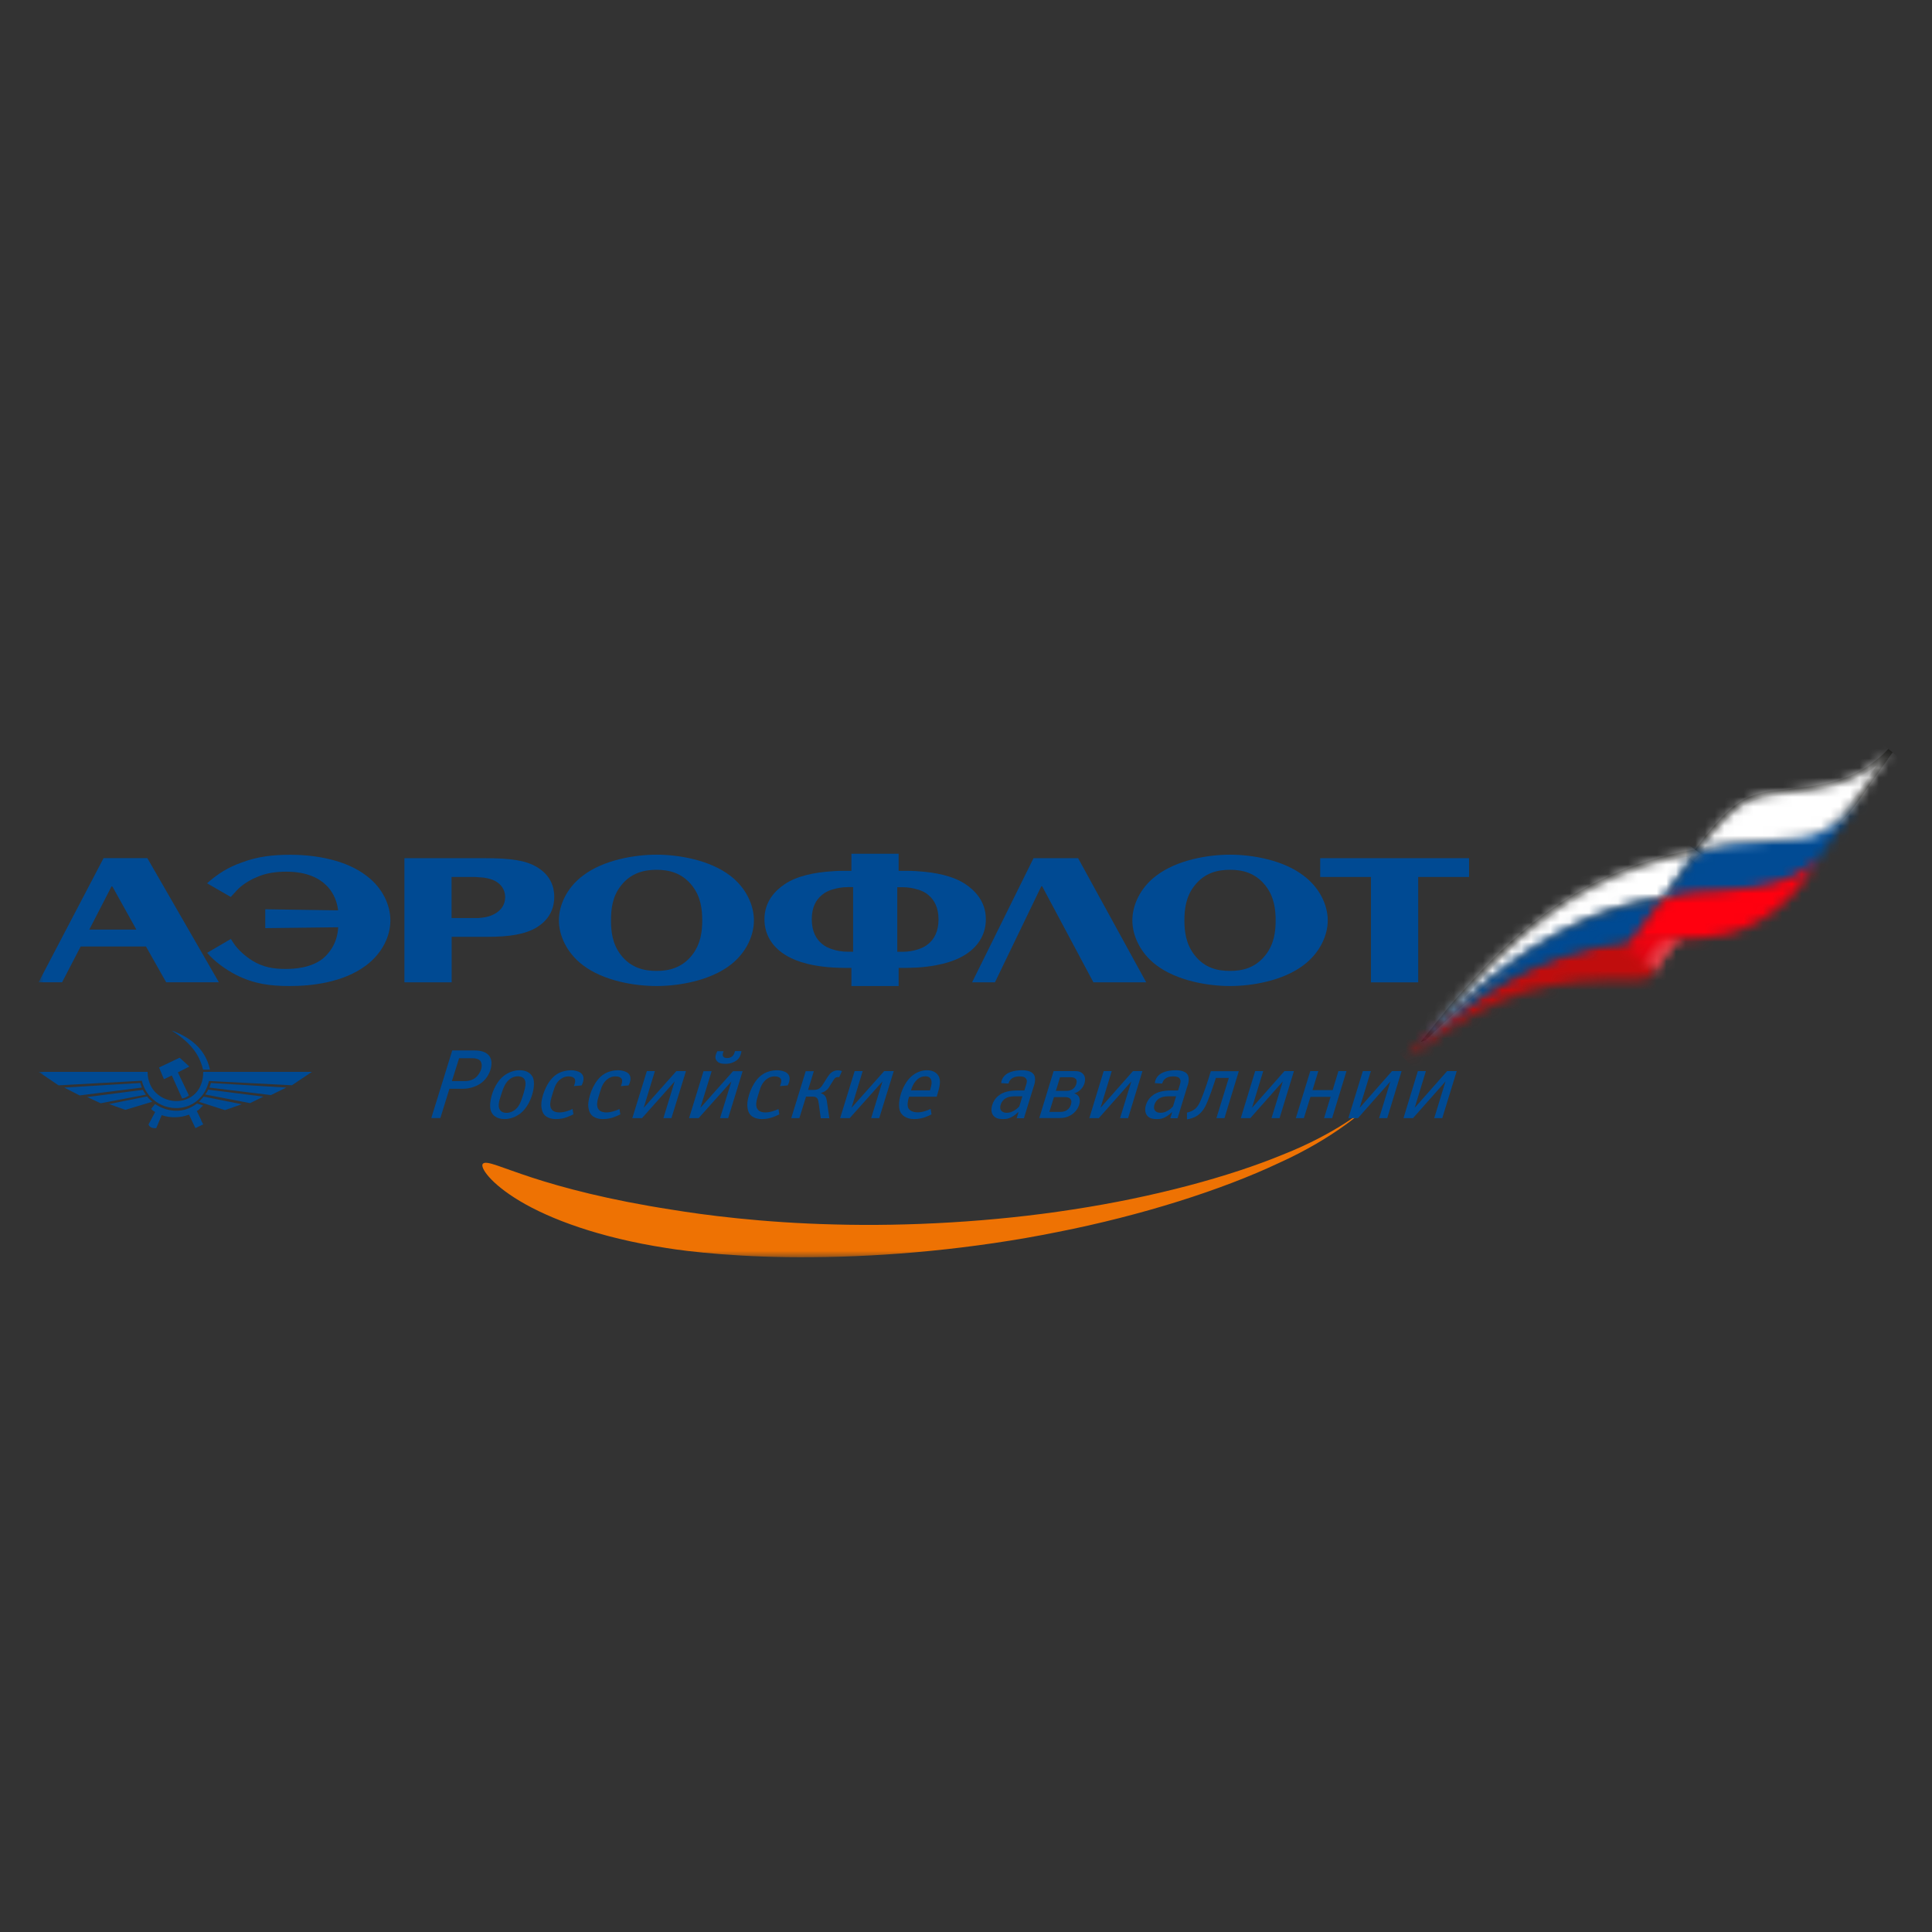 <svg width="200" height="200" viewBox="0 0 200 200" fill="none" xmlns="http://www.w3.org/2000/svg">
<rect x="0" y="0" width="200" height="200" fill="#333333" stroke="none"/>
<g clip-path="url(#clip0_6598_1043)">
<g clip-path="url(#clip1_6598_1043)">
<mask id="mask0_6598_1043" style="mask-type:luminance" maskUnits="userSpaceOnUse" x="4" y="70" width="233" height="61">
<path d="M236.956 70.195H4V130.231H236.956V70.195Z" fill="white"/>
</mask>
<g mask="url(#mask0_6598_1043)">
<path d="M69.559 125.227C72.766 125.757 78.906 126.58 86.427 126.756C93.931 126.96 102.755 126.5 111.091 125.201C119.428 123.927 127.251 121.815 132.797 119.525C138.396 117.324 141.523 114.645 141.505 114.627C141.532 114.645 138.281 117.748 132.354 120.409C126.489 123.176 118.205 125.819 109.497 127.534C100.788 129.303 91.654 130.098 84.221 130.142C76.788 130.231 71.021 129.532 69.001 129.196C62.011 128.118 56.934 126.191 53.834 124.343C50.706 122.478 49.661 120.798 49.989 120.471C50.334 120.082 51.894 120.869 55.047 121.894C58.201 122.929 63.012 124.219 69.559 125.227Z" fill="#EE7203"/>
<path fill-rule="evenodd" clip-rule="evenodd" d="M102.994 101.693L107.796 91.748H107.884L113.191 101.693H118.657L111.605 88.839H106.99L100.629 101.693H102.994Z" fill="#004A93"/>
<path fill-rule="evenodd" clip-rule="evenodd" d="M27.468 96.08L35.008 95.991C34.919 97.786 33.944 98.785 33.44 99.218C32.19 100.226 30.41 100.305 29.559 100.305C28.31 100.305 27.238 100.129 26.139 99.457C25.439 99.032 24.633 98.316 24.235 97.715L23.898 97.202L21.444 98.635C22.162 99.483 23.287 100.332 24.465 100.933C26.29 101.853 27.956 102.074 29.984 102.074C32.146 102.074 35.513 101.755 37.94 99.908C39.632 98.617 40.412 96.849 40.412 95.284C40.412 93.719 39.632 91.933 37.94 90.66C35.849 89.051 32.775 88.486 30.046 88.486C28.266 88.486 26.644 88.662 24.988 89.299C23.606 89.785 22.525 90.466 21.435 91.438L23.889 92.853L24.483 92.207C24.97 91.65 25.794 91.129 26.538 90.82C27.53 90.369 28.567 90.236 29.648 90.236C31.827 90.236 33.076 90.952 33.776 91.65C34.237 92.093 34.857 92.941 34.999 94.241L27.459 94.126V96.097L27.468 96.08Z" fill="#004A93"/>
<path fill-rule="evenodd" clip-rule="evenodd" d="M127.331 90.041C128.553 90.041 129.953 90.316 131.034 91.721C131.902 92.844 132.053 94.135 132.053 95.275C132.053 96.415 131.911 97.689 131.034 98.829C129.953 100.235 128.562 100.509 127.331 100.509C126.099 100.509 124.699 100.244 123.627 98.829C122.759 97.689 122.609 96.415 122.609 95.275C122.609 94.135 122.759 92.835 123.627 91.721C124.699 90.316 126.099 90.041 127.331 90.041ZM127.331 102.074C129.616 102.074 132.806 101.534 134.95 99.908C136.642 98.635 137.448 96.822 137.448 95.275C137.448 93.728 136.642 91.924 134.95 90.651C132.814 89.016 129.625 88.477 127.331 88.477C125.036 88.477 121.847 89.016 119.694 90.651C118.002 91.924 117.222 93.737 117.222 95.275C117.222 96.813 118.002 98.626 119.694 99.908C121.855 101.543 125.071 102.074 127.331 102.074Z" fill="#004A93"/>
<path fill-rule="evenodd" clip-rule="evenodd" d="M86.17 92.084C86.64 91.933 87.189 91.836 87.738 91.836H88.314V98.52H87.738C87.189 98.52 86.64 98.431 86.17 98.272C85.754 98.139 85.373 97.963 85.072 97.689C84.505 97.22 84.035 96.442 84.035 95.16C84.035 93.878 84.505 93.127 85.072 92.658C85.373 92.393 85.754 92.207 86.17 92.075M95.021 100.155C97.749 99.969 99.193 99.298 99.955 98.811C101.39 97.892 102.055 96.592 102.055 95.16C102.055 93.286 100.885 92.163 99.955 91.536C98.662 90.669 96.846 90.307 95.021 90.192C94.533 90.148 94.046 90.148 93.559 90.148H93.027V88.379H88.137V90.148H87.623C87.136 90.148 86.648 90.148 86.161 90.192C84.319 90.307 82.502 90.669 81.227 91.536C80.305 92.154 79.136 93.277 79.136 95.16C79.136 96.592 79.791 97.892 81.227 98.811C81.971 99.298 83.415 99.969 86.161 100.155C86.604 100.173 87.091 100.199 87.623 100.199H88.137V102.074H93.027V100.199H93.559C94.082 100.199 94.569 100.173 95.021 100.155ZM95.021 92.084C95.446 92.216 95.827 92.402 96.119 92.667C96.686 93.136 97.156 93.914 97.156 95.169C97.156 96.424 96.695 97.229 96.119 97.698C95.818 97.972 95.437 98.139 95.021 98.281C94.533 98.44 94.002 98.528 93.435 98.528H92.885V91.845H93.435C94.011 91.845 94.533 91.933 95.021 92.093" fill="#004A93"/>
<path fill-rule="evenodd" clip-rule="evenodd" d="M67.973 90.041C69.178 90.041 70.596 90.316 71.676 91.721C72.544 92.844 72.695 94.135 72.695 95.275C72.695 96.415 72.544 97.689 71.676 98.829C70.596 100.235 69.178 100.509 67.973 100.509C66.768 100.509 65.324 100.244 64.252 98.829C63.384 97.689 63.251 96.415 63.251 95.275C63.251 94.135 63.384 92.835 64.252 91.721C65.324 90.316 66.751 90.041 67.973 90.041ZM67.973 102.074C70.241 102.074 73.457 101.534 75.592 99.908C77.266 98.635 78.046 96.822 78.046 95.275C78.046 93.728 77.258 91.924 75.592 90.651C73.457 89.016 70.241 88.477 67.973 88.477C65.705 88.477 62.471 89.016 60.336 90.651C58.644 91.924 57.856 93.737 57.856 95.275C57.856 96.813 58.644 98.626 60.336 99.908C62.471 101.543 65.687 102.074 67.973 102.074Z" fill="#004A93"/>
<path fill-rule="evenodd" clip-rule="evenodd" d="M49.519 96.981H50.432C52.779 96.981 54.41 96.707 55.579 95.991C57.041 95.081 57.377 93.825 57.377 92.844C57.377 91.863 57.041 90.625 55.579 89.759C54.41 89.06 52.85 88.839 50.219 88.839H41.865V101.693H46.755V96.981H49.528H49.519ZM49.519 90.811C50.113 90.828 50.875 90.943 51.424 91.297C52.168 91.783 52.292 92.455 52.292 92.862C52.292 93.268 52.186 93.984 51.38 94.497C50.83 94.877 50.148 94.992 49.519 95.037H46.746V90.784H49.014C49.165 90.784 49.333 90.784 49.519 90.811Z" fill="#004A93"/>
<path fill-rule="evenodd" clip-rule="evenodd" d="M11.681 91.854L14.117 96.23H9.245L11.548 91.757H11.61L11.672 91.845L11.681 91.854ZM15.11 97.98L17.201 101.685H22.658L15.251 88.83H10.724L3.991 101.685H6.428L8.35 97.98H15.101H15.11Z" fill="#004A93"/>
<path fill-rule="evenodd" clip-rule="evenodd" d="M136.668 90.784H141.922V101.693H146.812V90.784H152.075V88.839H136.668V90.784Z" fill="#004A93"/>
<path fill-rule="evenodd" clip-rule="evenodd" d="M10.414 114.203L9.023 113.566L14.782 112.824C14.888 113 14.986 113.16 15.101 113.319L10.414 114.212V114.203ZM25.874 114.203L27.265 113.522L21.541 112.797C21.497 112.992 21.338 113.151 21.24 113.301L25.883 114.194L25.874 114.203ZM25.032 114.309L23.287 114.919L20.806 114.123L20.593 114.052C20.673 113.982 20.744 113.92 20.806 113.823C20.904 113.734 20.992 113.619 21.09 113.522L25.023 114.309H25.032ZM29.639 112.585L28.044 113.363L21.683 112.585C21.736 112.426 21.79 112.267 21.834 112.108L29.639 112.585ZM30.206 112.355L32.288 110.958H21.037C21.037 111.453 20.966 111.878 20.815 112.249C20.381 113.434 19.291 113.999 18.201 113.982C17.13 113.955 16.04 113.363 15.553 112.284C15.384 111.887 15.278 111.471 15.278 110.958H4L6.064 112.355L14.684 111.878C14.844 112.532 15.154 113.098 15.553 113.522C16.244 114.282 17.227 114.707 18.201 114.707C19.158 114.724 20.124 114.353 20.815 113.54C21.187 113.115 21.471 112.567 21.63 111.904L30.206 112.346V112.355ZM20.815 115.971L21.037 116.395L20.815 116.501L20.23 116.784L19.566 115.387C19.149 115.547 18.68 115.644 18.21 115.653C17.705 115.679 17.192 115.6 16.74 115.44L16.173 116.784C15.987 116.802 15.73 116.784 15.57 116.66C15.491 116.607 15.402 116.519 15.375 116.395L15.57 116.042L16.058 115.122C15.907 115.016 15.774 114.945 15.641 114.804L16.049 114.291C16.74 114.742 17.484 114.981 18.228 114.981C18.963 115.007 19.699 114.751 20.39 114.238L20.842 114.38L21.028 114.45C20.957 114.503 20.912 114.556 20.842 114.609C20.709 114.751 20.593 114.892 20.372 115.016L20.842 115.971H20.815ZM20.815 108.73C21.249 109.279 21.568 109.959 21.736 110.728H21.019C20.966 110.499 20.904 110.269 20.815 110.057C20.337 108.713 19.344 107.758 18.201 106.962C18.051 106.874 17.918 106.768 17.767 106.679C17.918 106.732 18.051 106.777 18.201 106.839C19.238 107.281 20.159 107.882 20.815 108.73ZM18.866 113.717C19.052 113.69 19.335 113.575 19.557 113.398L18.414 111.011L19.601 110.41L18.6 109.491L18.193 109.685L16.465 110.507L16.97 111.719L17.785 111.33L18.857 113.717H18.866ZM15.756 114.052C15.694 113.999 15.623 113.938 15.561 113.876C15.428 113.752 15.313 113.628 15.225 113.504L11.3 114.291L12.975 114.892L15.765 114.052H15.756ZM14.684 112.585C14.622 112.426 14.569 112.267 14.516 112.108L6.649 112.585L8.244 113.398L14.693 112.585H14.684Z" fill="#004A93"/>
<path d="M49.023 108.739C49.413 108.739 50.13 108.757 50.565 109.208C50.866 109.526 50.91 109.933 50.866 110.313C50.777 111.011 50.387 111.692 49.82 112.108C49.36 112.452 48.651 112.709 47.933 112.709H46.525L45.586 115.741H44.647L46.817 108.739H49.023ZM46.773 111.913H48.155C48.624 111.913 48.979 111.754 49.209 111.577C49.519 111.33 49.803 110.87 49.856 110.472C49.909 110.074 49.758 109.871 49.705 109.8C49.546 109.623 49.227 109.544 48.908 109.544H47.526L46.782 111.913H46.773Z" fill="#004A93"/>
<path d="M55.1 111.409C55.26 111.683 55.313 112.063 55.251 112.576C55.163 113.336 54.764 114.512 53.922 115.22C53.417 115.626 52.815 115.847 52.23 115.847C51.335 115.847 51.008 115.37 50.919 115.22C50.706 114.857 50.724 114.406 50.76 114.088C50.857 113.292 51.256 112.116 52.097 111.418C52.593 111.011 53.205 110.79 53.789 110.79C54.48 110.79 54.897 111.073 55.092 111.418M54.224 113.089C54.347 112.7 54.507 112.09 54.303 111.745C54.197 111.551 53.949 111.418 53.603 111.418C53.231 111.418 52.886 111.586 52.647 111.816C52.292 112.152 52.088 112.656 51.956 113.089L51.814 113.531C51.699 113.885 51.504 114.486 51.734 114.866C51.823 115.016 52.017 115.202 52.425 115.202C52.797 115.202 53.098 115.06 53.337 114.866C53.789 114.495 53.94 113.982 54.091 113.531L54.232 113.089H54.224Z" fill="#004A93"/>
<path d="M59.344 115.361C59.185 115.441 58.928 115.564 58.697 115.644C58.343 115.776 57.98 115.847 57.546 115.847C56.97 115.847 56.536 115.644 56.314 115.361C56.066 115.043 56.004 114.512 56.048 114.097C56.155 113.23 56.686 111.807 57.652 111.197C58.086 110.914 58.671 110.79 59.123 110.79C59.45 110.79 59.849 110.879 60.088 111.047C60.345 111.232 60.434 111.471 60.398 111.798C60.372 111.993 60.292 112.214 60.203 112.364L59.406 112.435C59.53 112.134 59.601 111.86 59.486 111.666C59.406 111.551 59.22 111.427 58.866 111.427C58.635 111.427 58.405 111.471 58.166 111.621C57.625 111.94 57.439 112.452 57.28 112.965L57.085 113.611C56.952 114.017 56.899 114.459 57.05 114.751C57.138 114.919 57.351 115.158 57.909 115.158C58.175 115.158 58.37 115.122 58.671 115.034C58.883 114.972 59.069 114.901 59.273 114.804L59.362 115.37L59.344 115.361Z" fill="#004A93"/>
<path d="M64.208 115.361C64.048 115.441 63.791 115.564 63.561 115.644C63.207 115.776 62.835 115.847 62.41 115.847C61.834 115.847 61.4 115.644 61.178 115.361C60.93 115.043 60.859 114.512 60.912 114.097C61.019 113.23 61.55 111.807 62.516 111.197C62.95 110.914 63.544 110.79 63.986 110.79C64.305 110.79 64.713 110.879 64.952 111.047C65.209 111.232 65.298 111.471 65.262 111.798C65.236 111.993 65.156 112.214 65.067 112.364L64.27 112.435C64.394 112.134 64.465 111.86 64.341 111.666C64.27 111.551 64.075 111.427 63.721 111.427C63.49 111.427 63.26 111.471 63.021 111.621C62.489 111.94 62.294 112.452 62.135 112.965L61.94 113.611C61.807 114.017 61.754 114.459 61.904 114.751C61.993 114.919 62.206 115.158 62.764 115.158C63.03 115.158 63.224 115.122 63.526 115.034C63.747 114.972 63.924 114.901 64.128 114.804L64.217 115.37L64.208 115.361Z" fill="#004A93"/>
<path d="M69.506 115.75H68.673L69.842 111.948L66.458 115.75H65.457L66.963 110.879H67.796L66.635 114.68L70.02 110.879H71.012L69.506 115.75Z" fill="#004A93"/>
<path d="M75.379 115.75H74.538L75.716 111.948L72.323 115.75H71.331L72.828 110.888H73.67L72.5 114.689L75.885 110.888H76.877L75.379 115.75ZM76.753 108.819C76.753 108.881 76.726 108.987 76.682 109.128C76.602 109.42 76.443 109.694 76.035 109.906C75.698 110.083 75.406 110.127 75.096 110.127C74.874 110.127 74.52 110.118 74.281 109.906C74.192 109.827 74.024 109.65 74.068 109.34C74.086 109.19 74.175 108.969 74.254 108.819H74.91L74.866 108.934C74.821 109.066 74.768 109.243 74.883 109.394C74.99 109.517 75.149 109.526 75.273 109.526C75.433 109.526 75.583 109.508 75.743 109.394C75.938 109.261 75.991 109.111 76.044 108.943L76.088 108.81H76.744L76.753 108.819Z" fill="#004A93"/>
<path d="M80.668 115.361C80.509 115.441 80.252 115.564 80.022 115.644C79.667 115.776 79.295 115.847 78.87 115.847C78.294 115.847 77.86 115.644 77.639 115.361C77.391 115.043 77.329 114.512 77.373 114.097C77.479 113.23 78.011 111.807 78.976 111.197C79.41 110.914 80.004 110.79 80.456 110.79C80.775 110.79 81.182 110.879 81.422 111.047C81.678 111.232 81.767 111.471 81.732 111.798C81.705 111.993 81.625 112.214 81.537 112.364L80.739 112.435C80.863 112.134 80.934 111.86 80.819 111.666C80.748 111.551 80.553 111.427 80.199 111.427C79.969 111.427 79.738 111.471 79.499 111.621C78.968 111.94 78.764 112.452 78.604 112.965L78.409 113.611C78.276 114.017 78.223 114.459 78.374 114.751C78.463 114.919 78.675 115.158 79.224 115.158C79.49 115.158 79.694 115.122 79.986 115.034C80.199 114.972 80.385 114.901 80.589 114.804L80.677 115.37L80.668 115.361Z" fill="#004A93"/>
<path d="M84.965 115.75L84.753 114.221C84.717 114.026 84.708 113.814 84.576 113.672C84.451 113.54 84.274 113.522 84.124 113.522H83.442L82.75 115.75H81.909L83.406 110.888H84.248L83.654 112.824H84.248C84.389 112.824 84.638 112.815 84.85 112.656C85.018 112.532 85.134 112.346 85.231 112.187L85.577 111.639C85.78 111.321 85.957 111.02 86.347 110.87C86.489 110.817 86.622 110.799 86.746 110.799C86.888 110.799 87.029 110.826 87.162 110.87L86.87 111.515C86.764 111.489 86.604 111.489 86.489 111.568C86.365 111.657 86.276 111.825 86.214 111.922L85.94 112.355C85.825 112.541 85.736 112.726 85.488 112.903C85.337 113.018 85.169 113.089 85.001 113.142L84.983 113.177C85.134 113.213 85.293 113.319 85.408 113.451C85.55 113.646 85.594 113.955 85.594 113.964L85.851 115.759H84.948L84.965 115.75Z" fill="#004A93"/>
<path d="M91.016 115.75H90.183L91.353 111.948L87.96 115.75H86.968L88.474 110.879H89.306L88.146 114.68L91.53 110.879H92.522L91.016 115.75Z" fill="#004A93"/>
<path d="M94.064 113.655C93.975 114.008 93.887 114.468 94.046 114.742C94.188 114.981 94.525 115.149 94.985 115.149C95.269 115.149 95.49 115.105 95.738 115.025C95.96 114.963 96.137 114.892 96.341 114.795L96.429 115.361C96.27 115.441 96.013 115.564 95.782 115.644C95.428 115.776 95.038 115.847 94.631 115.847C93.754 115.847 93.373 115.414 93.222 115.149C92.779 114.335 93.329 112.32 94.347 111.427C94.835 111.003 95.41 110.79 95.969 110.79C96.642 110.79 96.987 111.1 97.147 111.365C97.457 111.895 97.244 112.585 97.032 113.31L96.97 113.531H94.108L94.073 113.655H94.064ZM96.27 112.886L96.323 112.682C96.412 112.373 96.509 112.002 96.367 111.719C96.234 111.471 96.004 111.418 95.818 111.418C95.472 111.418 95.207 111.524 94.959 111.745C94.719 111.957 94.48 112.293 94.338 112.771L94.303 112.877H96.27V112.886Z" fill="#004A93"/>
<path d="M105.413 115.14H105.377C105.2 115.317 104.996 115.494 104.713 115.644C104.403 115.803 104.181 115.847 103.844 115.847C103.543 115.847 103.198 115.821 102.941 115.6C102.773 115.449 102.586 115.175 102.648 114.707C102.702 114.265 102.941 113.681 103.552 113.292C103.88 113.08 104.411 112.886 105.324 112.886H106.042L106.237 112.258C106.281 112.116 106.387 111.798 106.148 111.586C106.068 111.515 105.909 111.427 105.554 111.427C105.377 111.427 105.076 111.445 104.828 111.586C104.606 111.719 104.491 111.878 104.394 112.17L103.641 112.125C103.667 111.745 103.88 111.365 104.314 111.109C104.819 110.826 105.501 110.79 105.794 110.79C106.299 110.79 106.812 110.905 107.025 111.241C107.122 111.392 107.184 111.613 107.14 111.94C107.114 112.178 107.043 112.373 106.963 112.612L105.997 115.759H105.244L105.43 115.158L105.413 115.14ZM105.838 113.487H105.085C104.615 113.487 104.287 113.566 104.048 113.734C103.765 113.929 103.588 114.238 103.552 114.539C103.526 114.742 103.552 114.857 103.658 114.981C103.827 115.175 104.039 115.193 104.217 115.193C104.509 115.193 104.695 115.131 104.97 114.972C105.165 114.866 105.342 114.724 105.519 114.53L105.838 113.487Z" fill="#004A93"/>
<path d="M109.089 110.879H111.207C111.57 110.879 111.933 110.914 112.172 111.241C112.279 111.383 112.358 111.595 112.314 111.913C112.279 112.223 112.119 112.55 111.862 112.797C111.623 113.027 111.393 113.133 111.224 113.168V113.195C111.481 113.257 111.605 113.425 111.667 113.513C111.747 113.646 111.809 113.84 111.774 114.088C111.729 114.424 111.561 114.928 111.012 115.334C110.578 115.653 110.143 115.741 109.665 115.741H107.583L109.071 110.879H109.089ZM108.629 115.105H109.763C110.081 115.105 110.312 115.016 110.471 114.901C110.71 114.742 110.87 114.45 110.905 114.141C110.923 113.973 110.888 113.832 110.772 113.725C110.622 113.584 110.383 113.575 110.294 113.575H109.107L108.629 115.105ZM109.302 112.93H110.365C110.551 112.93 110.799 112.912 111.047 112.744C111.286 112.576 111.419 112.311 111.455 112.046C111.481 111.834 111.401 111.701 111.304 111.639C111.18 111.542 110.994 111.515 110.843 111.515H109.736L109.302 112.93Z" fill="#004A93"/>
<path d="M116.779 115.75H115.946L117.116 111.948L113.749 115.75H112.766L114.254 110.879H115.087L113.926 114.68L117.284 110.879H118.267L116.779 115.75Z" fill="#004A93"/>
<path d="M121.333 115.14H121.297C121.129 115.317 120.916 115.494 120.633 115.644C120.332 115.803 120.11 115.847 119.765 115.847C119.455 115.847 119.109 115.821 118.861 115.6C118.693 115.449 118.507 115.175 118.56 114.707C118.613 114.265 118.861 113.681 119.463 113.292C119.8 113.08 120.323 112.886 121.235 112.886H121.953L122.148 112.258C122.192 112.116 122.298 111.798 122.059 111.586C121.988 111.515 121.829 111.427 121.466 111.427C121.288 111.427 120.978 111.445 120.739 111.586C120.518 111.719 120.403 111.878 120.305 112.17L119.552 112.125C119.579 111.745 119.782 111.365 120.225 111.109C120.721 110.826 121.404 110.79 121.705 110.79C122.21 110.79 122.724 110.905 122.936 111.241C123.025 111.392 123.087 111.613 123.043 111.94C123.016 112.178 122.945 112.373 122.865 112.612L121.9 115.759H121.147L121.333 115.158V115.14ZM121.767 113.487H121.005C120.535 113.487 120.208 113.566 119.968 113.734C119.676 113.929 119.508 114.238 119.472 114.539C119.446 114.742 119.472 114.857 119.579 114.981C119.747 115.175 119.96 115.193 120.137 115.193C120.429 115.193 120.615 115.131 120.89 114.972C121.085 114.866 121.262 114.724 121.43 114.53L121.749 113.487H121.767Z" fill="#004A93"/>
<path d="M126.755 115.75H125.922L127.207 111.586H125.869L125.692 112.125C125.479 112.779 125.257 113.407 125.001 114.026C124.788 114.539 124.513 115.113 123.937 115.494C123.618 115.706 123.211 115.829 122.874 115.874V115.175C123.113 115.131 123.424 115.007 123.645 114.848C123.982 114.601 124.168 114.22 124.318 113.858C124.522 113.381 124.912 112.302 125.098 111.683L125.346 110.888H128.243L126.755 115.75Z" fill="#004A93"/>
<path d="M132.46 115.75H131.627L132.797 111.948L129.43 115.75H128.447L129.935 110.879H130.768L129.607 114.68L132.965 110.879H133.948L132.46 115.75Z" fill="#004A93"/>
<path d="M137.9 115.75H137.067L137.74 113.549H135.658L134.976 115.75H134.143L135.641 110.879H136.473L135.871 112.85H137.953L138.555 110.879H139.388L137.9 115.75Z" fill="#004A93"/>
<path d="M143.605 115.75H142.763L143.933 111.948L140.575 115.75H139.583L141.08 110.879H141.913L140.752 114.68L144.101 110.879H145.093L143.605 115.75Z" fill="#004A93"/>
<path d="M149.302 115.75H148.469L149.638 111.948L146.272 115.75H145.288L146.777 110.879H147.609L146.449 114.68L149.807 110.879H150.799L149.302 115.75Z" fill="#004A93"/>
<path fill-rule="evenodd" clip-rule="evenodd" d="M186.059 81.572L185.093 81.705L184.482 81.767C183.392 81.864 181.558 82.032 180.008 83.075C178.466 84.109 176.712 86.267 175.49 87.929C162.192 90.28 154.901 98.608 150.072 104.125L147.087 107.846L147.592 107.678C156.655 98.838 164.735 94.117 172.292 93.242L172.416 93.224L175.552 88.892C176.42 88.07 177.616 87.778 179.388 87.566L182.515 87.354L186.156 87.089C188.265 86.797 190.072 86.284 192.553 82.686L195.919 77.886L195.485 77.532C192.402 80.759 189.036 81.192 186.059 81.581M186.13 82.129C188.69 81.793 191.525 81.316 194.272 79.247C193.279 80.671 192.092 82.359 192.092 82.359C189.736 85.772 188.114 86.24 186.085 86.523L182.497 86.788L179.326 87C178.032 87.159 177.076 87.442 176.243 87.867C177.279 86.496 178.909 84.49 180.327 83.535C181.762 82.571 183.428 82.421 184.535 82.324L185.173 82.262L186.13 82.129ZM175.073 88.6C174.799 88.972 173.16 91.253 173.16 91.253C173.16 91.253 172.23 92.543 172.106 92.703C165.682 93.489 158.896 97.008 151.499 103.364C156.203 98.042 163.158 90.89 175.073 88.6Z" fill="#1D1D1B"/>
</g>
<mask id="mask1_6598_1043" style="mask-type:luminance" maskUnits="userSpaceOnUse" x="145" y="96" width="29" height="14">
<path d="M147.415 107.484L145.439 109.641C155.353 102.029 161.067 101.384 169.235 101.455C169.988 101.499 170.706 101.552 171.166 100.509L173.638 96.999C162.21 97.105 157.045 100.058 147.423 107.484" fill="white"/>
</mask>
<g mask="url(#mask1_6598_1043)">
<path d="M158.542 82.138L179.592 102.878L160.509 124.493L139.468 103.762L158.542 82.138Z" fill="url(#paint0_linear_6598_1043)"/>
</g>
<mask id="mask2_6598_1043" style="mask-type:luminance" maskUnits="userSpaceOnUse" x="147" y="88" width="29" height="20">
<path d="M147.406 107.475C157.089 98.034 165.16 93.79 172.274 92.959C172.903 92.075 175.065 89.131 175.729 88.159C159.534 90.943 152.367 102.533 147.406 107.475Z" fill="white"/>
</mask>
<g mask="url(#mask2_6598_1043)">
<path d="M156.726 74.093L184.323 94.506L166.409 121.532L138.812 101.119L156.726 74.093Z" fill="url(#paint1_linear_6598_1043)"/>
</g>
<mask id="mask3_6598_1043" style="mask-type:luminance" maskUnits="userSpaceOnUse" x="146" y="92" width="27" height="17">
<path d="M147.902 106.936C147.707 107.13 147.043 107.891 146.848 108.076C152.526 103.647 157.284 99.05 169.129 97.344C169.722 96.637 171.441 94.241 172.256 92.968C161.457 94.515 154.387 100.889 147.902 106.945" fill="white"/>
</mask>
<g mask="url(#mask3_6598_1043)">
<path d="M158.675 79.565L179.397 99.987L160.447 121.461L139.716 101.039L158.675 79.565Z" fill="url(#paint2_linear_6598_1043)"/>
</g>
<mask id="mask4_6598_1043" style="mask-type:luminance" maskUnits="userSpaceOnUse" x="168" y="96" width="7" height="5">
<path d="M168.517 98.087C168.207 98.979 168.695 98.608 170.112 99.483C171.308 100.235 171.06 100.527 170.954 100.907C172.035 99.254 174.001 96.849 174.001 96.849C173.523 96.672 173 96.601 172.486 96.601C170.608 96.601 168.704 97.547 168.526 98.078" fill="white"/>
</mask>
<g mask="url(#mask4_6598_1043)">
<path d="M169.83 94.011L166.267 99.701L172.368 103.506L175.931 97.815L169.83 94.011Z" fill="url(#paint3_linear_6598_1043)"/>
</g>
<mask id="mask5_6598_1043" style="mask-type:luminance" maskUnits="userSpaceOnUse" x="171" y="82" width="22" height="12">
<path d="M179.459 87.045C177.244 87.363 175.844 87.946 174.958 89.122L171.866 93.498C172.54 92.862 174.577 92.552 176.783 92.49H177.093C177.182 92.49 177.279 92.49 177.368 92.49C177.687 92.49 178.015 92.473 178.36 92.455C181.488 92.322 185.846 91.854 188.38 88.733L192.181 83.172L192.633 82.509C189.328 87.106 181.789 86.709 179.441 87.036" fill="white"/>
</mask>
<g mask="url(#mask5_6598_1043)">
<path d="M179.795 71.848L197.7 86.709L184.721 104.169L166.816 89.308L179.795 71.848Z" fill="#014B94"/>
</g>
<mask id="mask6_6598_1043" style="mask-type:luminance" maskUnits="userSpaceOnUse" x="175" y="77" width="21" height="12">
<path d="M185.138 81.979C184.172 82.112 181.993 82.085 180.176 83.305C178.36 84.525 176.163 87.434 175.091 88.972C176.092 87.84 177.421 87.522 179.37 87.283C181.319 87.045 184.136 87.08 186.13 86.797C188.052 86.523 189.842 86.116 192.331 82.518L195.698 77.718C192.207 81.36 188.389 81.519 185.146 81.979" fill="white"/>
</mask>
<g mask="url(#mask6_6598_1043)">
<path d="M182.94 67.144L200.863 82.005L187.831 99.536L169.917 84.675L182.94 67.144Z" fill="url(#paint4_linear_6598_1043)"/>
</g>
<mask id="mask7_6598_1043" style="mask-type:luminance" maskUnits="userSpaceOnUse" x="168" y="88" width="21" height="11">
<path d="M181.293 91.907C178.918 92.26 176.199 92.367 175.419 92.402C174.09 92.464 172.318 92.924 171.822 93.542C170.334 95.505 168.898 97.326 168.509 98.087C169.421 97.194 172.424 97.291 176.066 97.114C179.698 96.946 183.383 95.284 186.289 91.783L188.495 88.565C187.016 90.572 184.411 91.456 181.284 91.916" fill="white"/>
</mask>
<g mask="url(#mask7_6598_1043)">
<path d="M176.145 78.293L192.889 92.19L180.885 108.35L164.132 94.453L176.145 78.293Z" fill="#FF000F"/>
</g>
</g>
</g>
<defs>
<linearGradient id="paint0_linear_6598_1043" x1="806.96" y1="739.454" x2="819.241" y2="751.603" gradientUnits="userSpaceOnUse">
<stop stop-color="#C00D0D"/>
<stop offset="0.3" stop-color="#E30613"/>
<stop offset="0.5" stop-color="#F6B2B6"/>
<stop offset="0.72" stop-color="#E30613"/>
<stop offset="1" stop-color="#C00D0D"/>
</linearGradient>
<linearGradient id="paint1_linear_6598_1043" x1="1211.37" y1="872.461" x2="1232.16" y2="887.907" gradientUnits="userSpaceOnUse">
<stop stop-color="white"/>
<stop offset="0.34" stop-color="white"/>
<stop offset="0.55" stop-color="white"/>
<stop offset="0.91" stop-color="#D3DAF0"/>
<stop offset="1" stop-color="#D3DAF0"/>
</linearGradient>
<linearGradient id="paint2_linear_6598_1043" x1="555.31" y1="490.061" x2="562.772" y2="497.443" gradientUnits="userSpaceOnUse">
<stop stop-color="#004A93"/>
<stop offset="0.11" stop-color="#004A93"/>
<stop offset="0.5" stop-color="#899DD0"/>
<stop offset="0.56" stop-color="#7490C6"/>
<stop offset="0.75" stop-color="#356AAA"/>
<stop offset="0.89" stop-color="#0E5299"/>
<stop offset="0.96" stop-color="#004A93"/>
<stop offset="1" stop-color="#004A93"/>
</linearGradient>
<linearGradient id="paint3_linear_6598_1043" x1="168.195" y1="93.699" x2="175.542" y2="98.299" gradientUnits="userSpaceOnUse">
<stop stop-color="#C00D0D"/>
<stop offset="0.5" stop-color="#E30613"/>
<stop offset="1" stop-color="#F6B2B6"/>
</linearGradient>
<linearGradient id="paint4_linear_6598_1043" x1="865.301" y1="642.557" x2="878.317" y2="653.402" gradientUnits="userSpaceOnUse">
<stop stop-color="white"/>
<stop offset="0.17" stop-color="white"/>
<stop offset="0.24" stop-color="#F8F9FD"/>
<stop offset="0.33" stop-color="#E7EBF7"/>
<stop offset="0.35" stop-color="#E3E7F6"/>
<stop offset="0.43" stop-color="#ECEFF9"/>
<stop offset="0.57" stop-color="#FAFBFD"/>
<stop offset="0.7" stop-color="white"/>
<stop offset="1" stop-color="white"/>
</linearGradient>
<clipPath id="clip0_6598_1043">
<rect width="200" height="200" fill="white"/>
</clipPath>
<clipPath id="clip1_6598_1043">
<rect width="233" height="61" fill="white" transform="translate(4 70)"/>
</clipPath>
</defs>
</svg>
